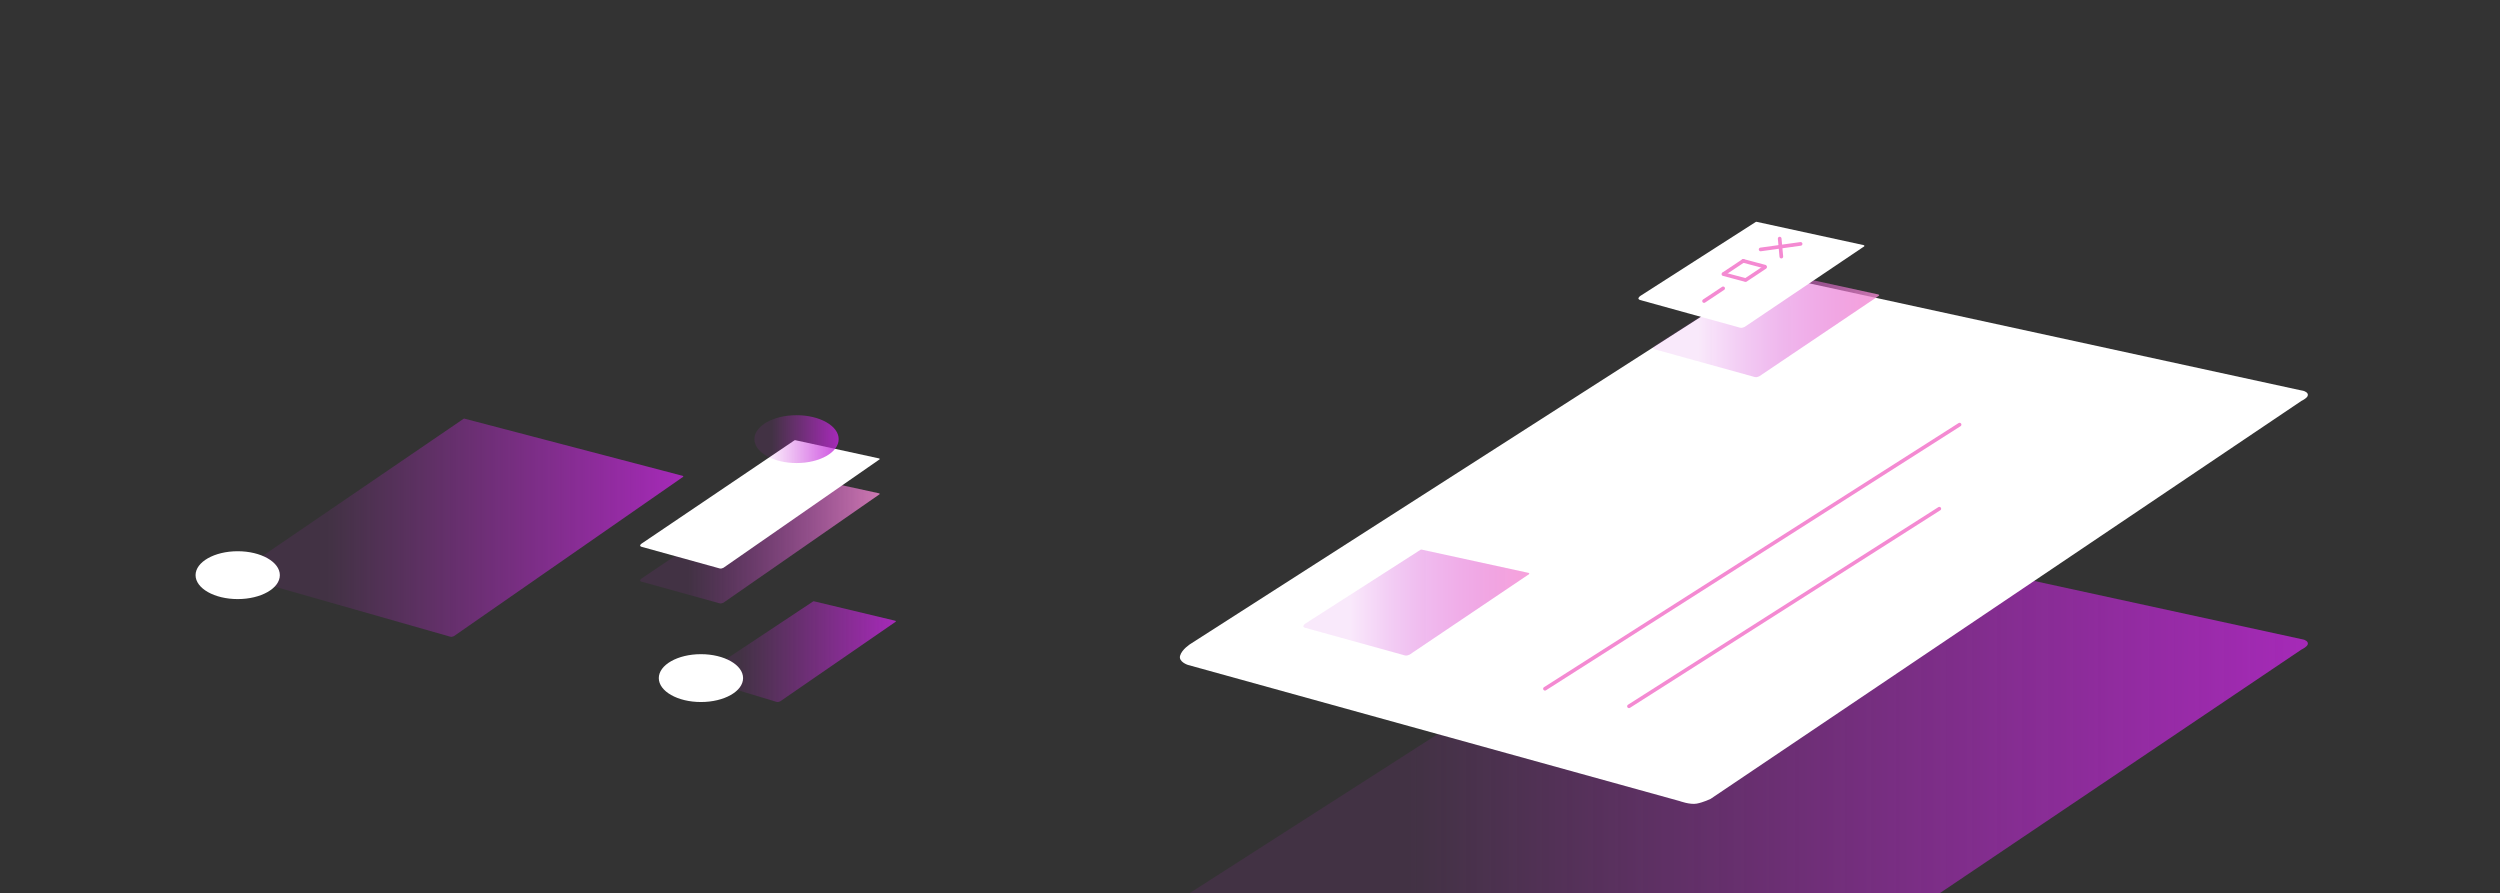 <?xml version="1.0" encoding="utf-8"?>
<!-- Generator: Adobe Illustrator 16.0.0, SVG Export Plug-In . SVG Version: 6.00 Build 0)  -->
<!DOCTYPE svg PUBLIC "-//W3C//DTD SVG 1.1//EN" "http://www.w3.org/Graphics/SVG/1.1/DTD/svg11.dtd">
<svg version="1.1" id="Слой_1" xmlns="http://www.w3.org/2000/svg" xmlns:xlink="http://www.w3.org/1999/xlink" x="0px" y="0px"
	 width="680px" height="243px" viewBox="0 0 680 243" enable-background="new 0 0 680 243" xml:space="preserve">
<rect x="0" y="0" width="680" height="243" fill="#333333" stroke="none"/>
<linearGradient id="SVGID_1_" gradientUnits="userSpaceOnUse" x1="320.928" y1="214.312" x2="627.743" y2="214.312">
	<stop  offset="0.2" style="stop-color:#C52AD7;stop-opacity:0.1"/>
	<stop  offset="1" style="stop-color:#C227D9;stop-opacity:0.8"/>
</linearGradient>
<path fill="url(#SVGID_1_)" d="M461.529,286.217c-1.842,0.354-4.701-0.699-4.701-0.699l-133.721-37.025c0,0-2.577-0.822-2.126-2.486
	c0.473-1.742,2.795-3.206,2.795-3.206l156.406-100.237c0,0,0.098-0.098,0.52-0.184c0.467-0.094,0.713,0,0.713,0l145.238,31.605
	c0,0,1.431,0.43,1.015,1.381c-0.292,0.666-1.679,1.316-1.679,1.316L465.266,284.945
	C465.266,284.945,463.342,285.869,461.529,286.217z"/>
<path fill="#FFFFFF" d="M461.529,218.582c-1.842,0.354-4.701-0.701-4.701-0.701l-133.721-37.023c0,0-2.577-0.823-2.126-2.487
	c0.473-1.742,2.795-3.206,2.795-3.206L480.182,74.927c0,0,0.098-0.098,0.52-0.183c0.467-0.096,0.713,0,0.713,0l145.238,31.604
	c0,0,1.431,0.431,1.015,1.381c-0.292,0.668-1.679,1.318-1.679,1.318L465.266,217.309
	C465.266,217.309,463.342,218.234,461.529,218.582z"/>
<linearGradient id="SVGID_2_" gradientUnits="userSpaceOnUse" x1="64.262" y1="143.538" x2="185.859" y2="143.538">
	<stop  offset="0.2" style="stop-color:#C52AD7;stop-opacity:0.1"/>
	<stop  offset="1" style="stop-color:#C227D9;stop-opacity:0.8"/>
</linearGradient>
<path fill="url(#SVGID_2_)" d="M122.914,173.205c-0.289,0.057-0.738-0.109-0.738-0.109l-57.572-16.41c0,0-0.405-0.129-0.333-0.391
	c0.074-0.273,0.438-0.503,0.438-0.503l61.406-41.897c0,0,0.015-0.016,0.082-0.029c0.073-0.014,0.112,0,0.112,0l59.38,15.561
	c0,0,0.225,0.066,0.16,0.217c-0.046,0.104-0.264,0.207-0.264,0.207L123.5,173.006C123.5,173.006,123.198,173.15,122.914,173.205z"/>
<linearGradient id="SVGID_3_" gradientUnits="userSpaceOnUse" x1="174.114" y1="146.678" x2="239.275" y2="146.678">
	<stop  offset="0.2" style="stop-color:#C52AD7;stop-opacity:0.1"/>
	<stop  offset="1" style="stop-color:#F48AD2;stop-opacity:0.8"/>
</linearGradient>
<path fill="url(#SVGID_3_)" d="M196.182,164.132c-0.289,0.055-0.738-0.11-0.738-0.11l-20.988-5.812c0,0-0.405-0.129-0.333-0.391
	c0.074-0.273,0.438-0.502,0.438-0.502l41.554-28.068c0,0,0.015-0.016,0.082-0.029c0.073-0.015,0.112,0,0.112,0l22.796,4.961
	c0,0,0.225,0.066,0.16,0.217c-0.046,0.104-0.264,0.207-0.264,0.207l-42.231,29.327C196.769,163.932,196.467,164.077,196.182,164.132
	z"/>
<path fill="#FFFFFF" d="M196.182,154.641c-0.289,0.055-0.738-0.11-0.738-0.11l-20.988-5.812c0,0-0.405-0.129-0.333-0.391
	c0.074-0.273,0.438-0.502,0.438-0.502l41.554-28.068c0,0,0.015-0.016,0.082-0.029c0.073-0.015,0.112,0,0.112,0l22.796,4.961
	c0,0,0.225,0.066,0.16,0.217c-0.046,0.104-0.264,0.207-0.264,0.207l-42.231,29.327C196.769,154.44,196.467,154.586,196.182,154.641z
	"/>
<linearGradient id="SVGID_4_" gradientUnits="userSpaceOnUse" x1="354.501" y1="163.9" x2="415.973" y2="163.9">
	<stop  offset="0.2" style="stop-color:#C52AD7;stop-opacity:0.1"/>
	<stop  offset="1" style="stop-color:#F48AD2;stop-opacity:0.8"/>
</linearGradient>
<path fill="url(#SVGID_4_)" d="M382.672,178.307c-0.369,0.07-0.943-0.141-0.943-0.141l-26.79-7.418c0,0-0.517-0.164-0.427-0.498
	c0.096-0.35,0.561-0.643,0.561-0.643l31.336-20.082c0,0,0.02-0.02,0.104-0.037c0.094-0.019,0.143,0,0.143,0l29.1,6.332
	c0,0,0.286,0.086,0.203,0.277c-0.059,0.133-0.336,0.264-0.336,0.264l-32.201,21.69C383.42,178.052,383.034,178.236,382.672,178.307z
	"/>
<linearGradient id="SVGID_5_" gradientUnits="userSpaceOnUse" x1="449.651" y1="88.172" x2="511.121" y2="88.172">
	<stop  offset="0.2" style="stop-color:#C52AD7;stop-opacity:0.1"/>
	<stop  offset="1" style="stop-color:#F48AD2;stop-opacity:0.8"/>
</linearGradient>
<path fill="url(#SVGID_5_)" d="M477.82,102.578c-0.369,0.07-0.941-0.141-0.941-0.141l-26.791-7.418c0,0-0.517-0.164-0.426-0.498
	c0.094-0.35,0.56-0.643,0.56-0.643l31.336-20.082c0,0,0.02-0.02,0.104-0.037c0.094-0.019,0.143,0,0.143,0l29.098,6.332
	c0,0,0.287,0.086,0.203,0.277c-0.059,0.133-0.336,0.264-0.336,0.264l-32.2,21.69C478.569,102.323,478.184,102.508,477.82,102.578z"
	/>
<ellipse fill="#FFFFFF" cx="64.656" cy="156.443" rx="11.462" ry="6.507"/>
<linearGradient id="SVGID_6_" gradientUnits="userSpaceOnUse" x1="190.262" y1="177.246" x2="243.682" y2="177.246">
	<stop  offset="0.2" style="stop-color:#C52AD7;stop-opacity:0.1"/>
	<stop  offset="1" style="stop-color:#C227D9;stop-opacity:0.8"/>
</linearGradient>
<path fill="url(#SVGID_6_)" d="M211.663,190.939c-0.289,0.055-0.738-0.11-0.738-0.11l-20.322-6.144c0,0-0.405-0.129-0.333-0.391
	c0.074-0.273,0.438-0.503,0.438-0.503l30.479-20.214c0,0,0.015-0.015,0.082-0.028c0.073-0.015,0.112,0,0.112,0l22.129,5.293
	c0,0,0.225,0.067,0.16,0.217c-0.046,0.104-0.264,0.207-0.264,0.207l-31.157,21.473C212.25,190.739,211.948,190.885,211.663,190.939z
	"/>
<ellipse fill="#FFFFFF" cx="190.656" cy="184.443" rx="11.462" ry="6.507"/>
<linearGradient id="SVGID_7_" gradientUnits="userSpaceOnUse" x1="205.193" y1="119.444" x2="228.118" y2="119.444">
	<stop  offset="0.2" style="stop-color:#C52AD7;stop-opacity:0.1"/>
	<stop  offset="1" style="stop-color:#C227D9;stop-opacity:0.8"/>
</linearGradient>
<ellipse fill="url(#SVGID_7_)" cx="216.656" cy="119.443" rx="11.462" ry="6.507"/>
<line fill="none" stroke="#F48AD2" stroke-linecap="round" stroke-miterlimit="10" x1="443.083" y1="192.106" x2="527.494" y2="138.369"/>
<line fill="#FFFFFF" x1="96.771" y1="152.678" x2="137.977" y2="125.809"/>
<line fill="#FFFFFF" x1="110.585" y1="157.803" x2="137.977" y2="139.941"/>
<path fill="#FFFFFF" d="M473.82,89.158c-0.369,0.07-0.942-0.141-0.942-0.141l-26.79-7.418c0,0-0.518-0.165-0.427-0.498
	c0.095-0.35,0.56-0.643,0.56-0.643l31.336-20.082c0,0,0.02-0.02,0.104-0.037c0.094-0.02,0.143,0,0.143,0l29.099,6.332
	c0,0,0.287,0.086,0.203,0.276c-0.059,0.134-0.336,0.265-0.336,0.265l-32.201,21.689C474.568,88.902,474.184,89.088,473.82,89.158z"
	/>
<line fill="none" stroke="#F48AD2" stroke-linecap="round" stroke-miterlimit="10" x1="420.233" y1="187.338" x2="533" y2="115.5"/>
<path fill="none" stroke="#F48AD2" stroke-linecap="round" stroke-miterlimit="10" d="M462,76"/>
<line fill="none" stroke="#F48AD2" stroke-linecap="round" stroke-miterlimit="10" x1="484.074" y1="64.9" x2="484.523" y2="69.798"/>
<line fill="none" stroke="#F48AD2" stroke-linecap="round" stroke-miterlimit="10" x1="468.691" y1="78.432" x2="463.504" y2="81.88"/>
<line fill="none" stroke="#F48AD2" stroke-linecap="round" stroke-miterlimit="10" x1="474.164" y1="70.959" x2="468.977" y2="74.408"/>
<line fill="none" stroke="#F48AD2" stroke-linecap="round" stroke-miterlimit="10" x1="480.063" y1="72.684" x2="474.875" y2="76.132"/>
<line fill="none" stroke="#F48AD2" stroke-linecap="round" stroke-miterlimit="10" x1="480.063" y1="72.531" x2="474.164" y2="70.959"/>
<line fill="none" stroke="#F48AD2" stroke-linecap="round" stroke-miterlimit="10" x1="474.664" y1="76.132" x2="468.766" y2="74.56"/>
<line fill="none" stroke="#F48AD2" stroke-linecap="round" stroke-miterlimit="10" x1="489.762" y1="66.338" x2="478.887" y2="67.85"/>
</svg>

